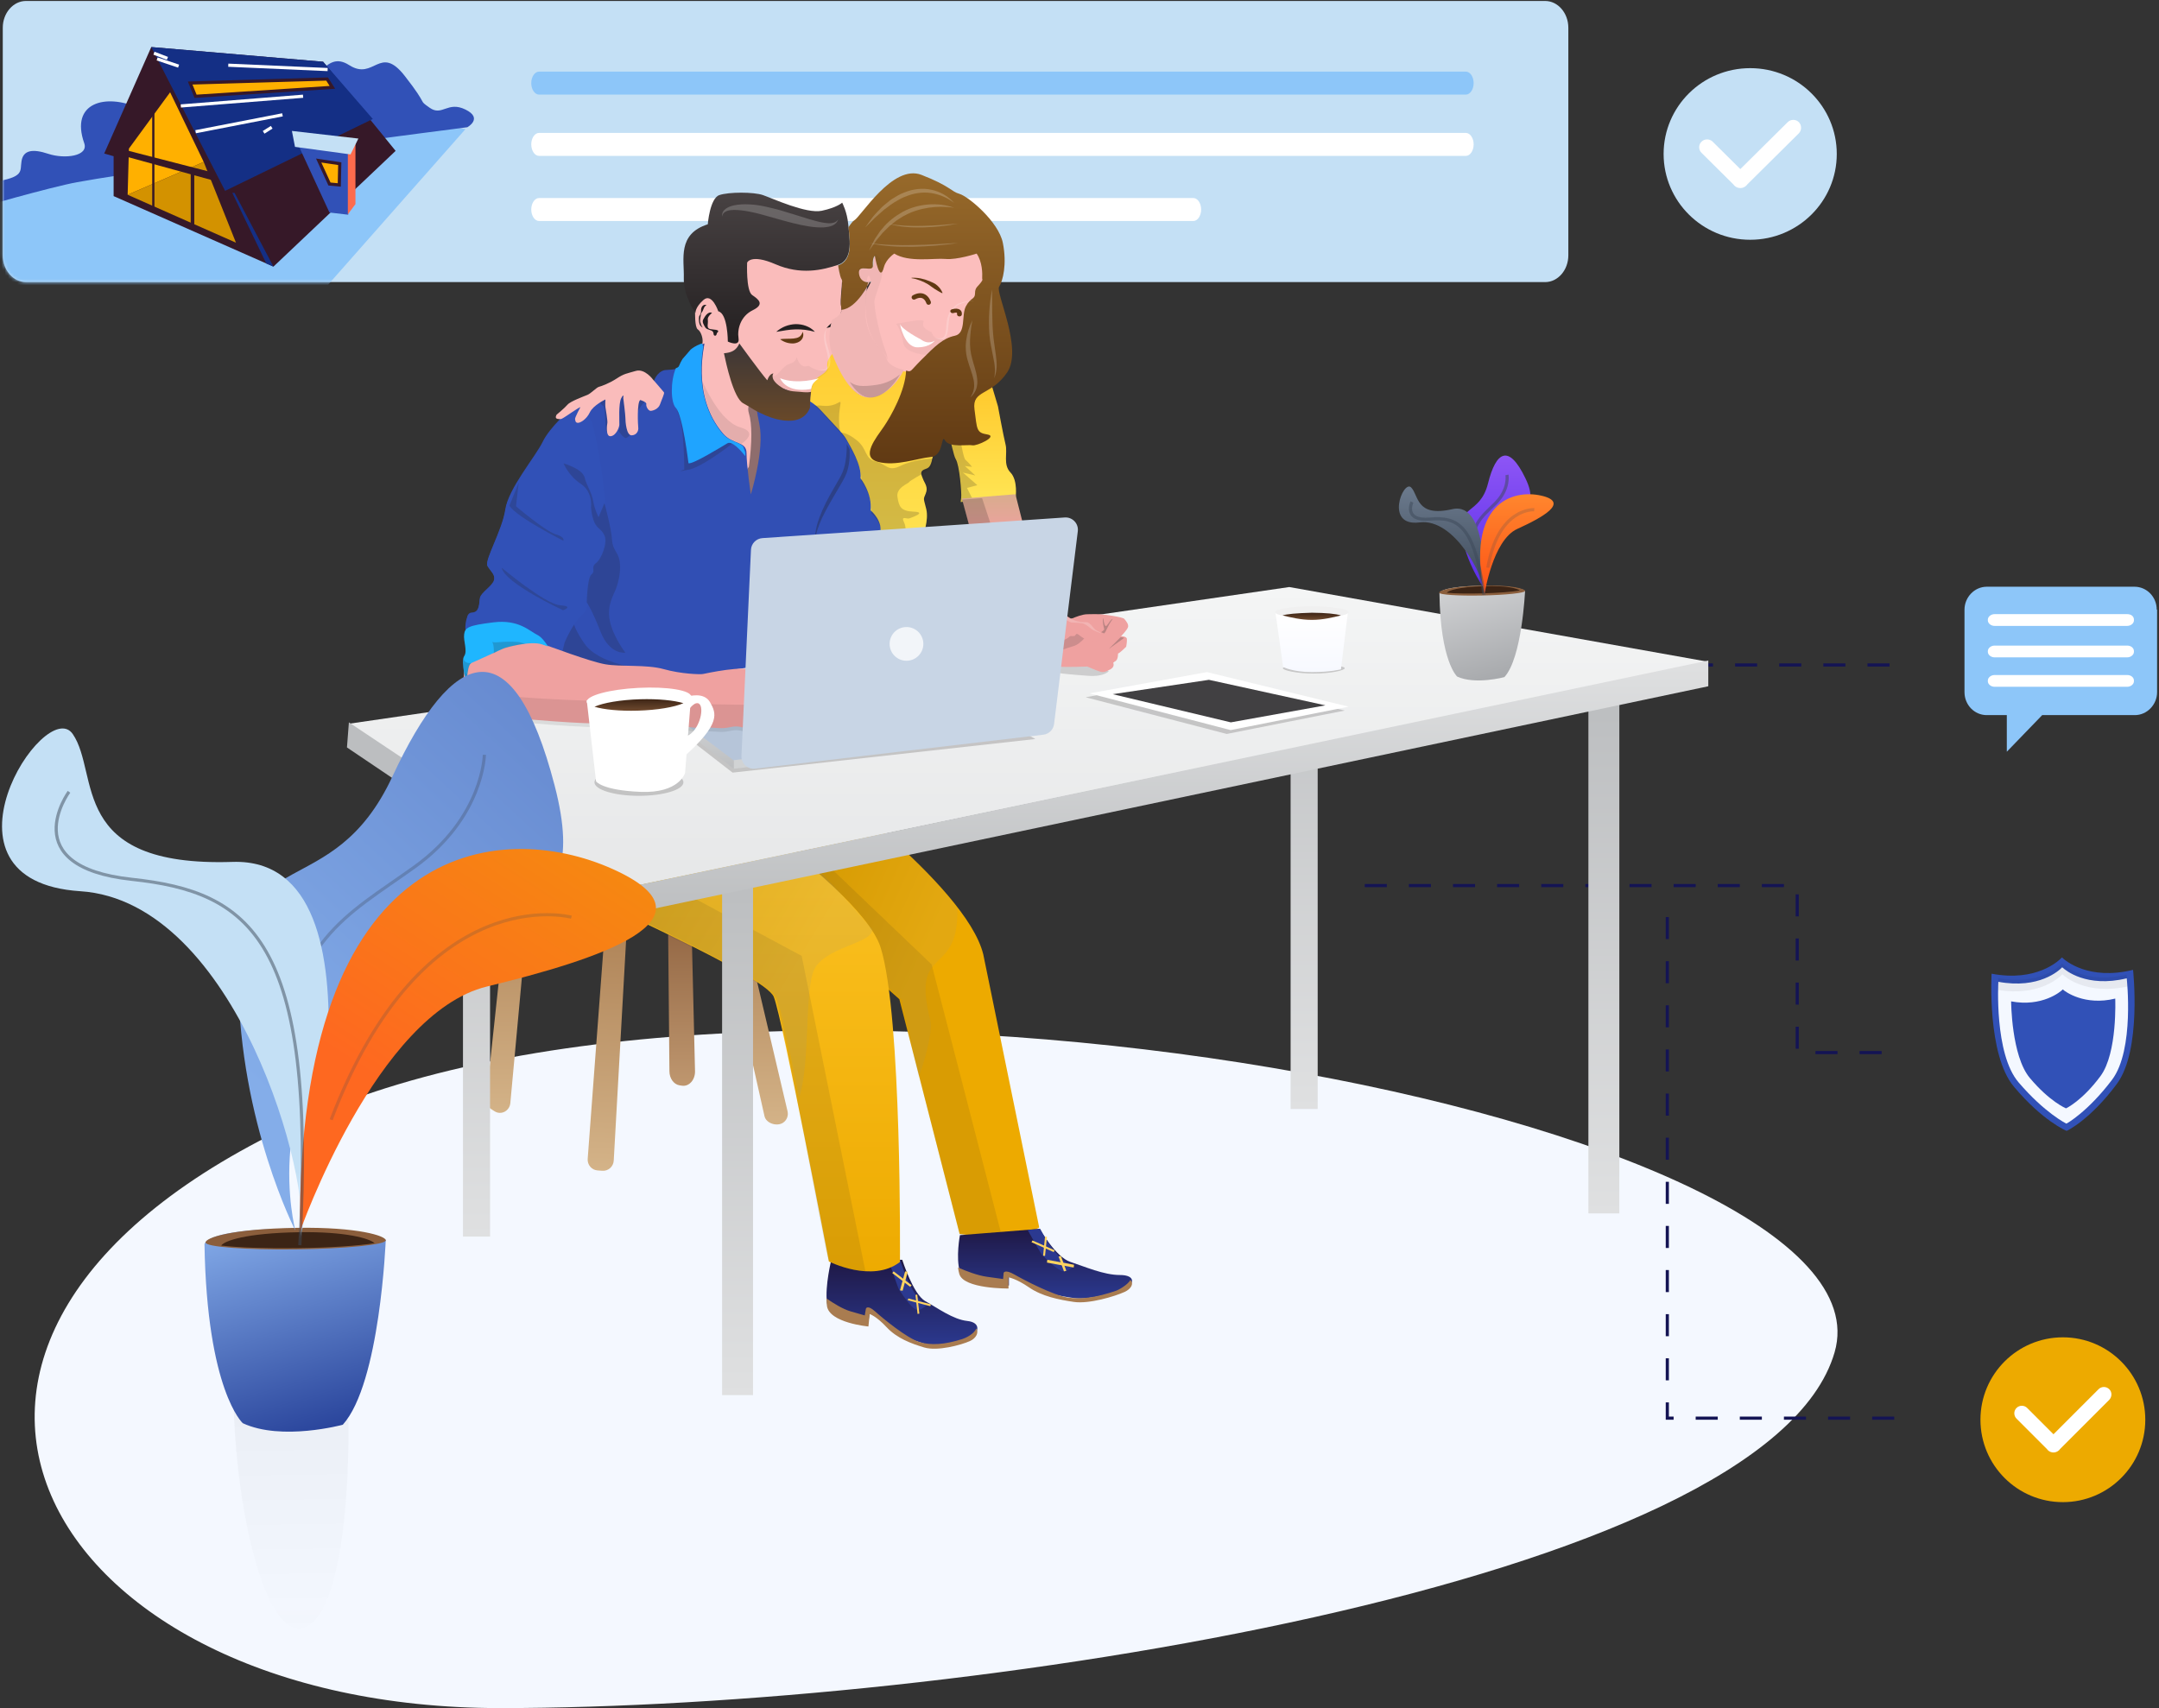 <?xml version="1.0" encoding="UTF-8"?>
<svg width="685px" height="542px" viewBox="0 0 685 542" version="1.1" xmlns="http://www.w3.org/2000/svg" xmlns:xlink="http://www.w3.org/1999/xlink">
    <rect x="0" y="0" width="685" height="542" fill="#333333" stroke="none"/>
    <!-- Generator: Sketch 52.2 (67145) - http://www.bohemiancoding.com/sketch -->
    <title>Group 12</title>
    <desc>Created with Sketch.</desc>
    <defs>
        <path d="M8.237,0.316 L490.239,0.316 C494.285,0.316 497.596,4.139 497.596,8.812 L497.596,81.026 C497.596,85.699 494.285,89.522 490.239,89.522 L8.237,89.522 C4.191,89.522 0.88,85.699 0.88,81.026 L0.88,8.812 C0.88,4.139 4.191,0.316 8.237,0.316 Z" id="path-1"></path>
        <linearGradient x1="50%" y1="100%" x2="50%" y2="3.061617e-15%" id="linearGradient-3">
            <stop stop-color="#BF976F" offset="0%"></stop>
            <stop stop-color="#8B5E3C" offset="100%"></stop>
        </linearGradient>
        <linearGradient x1="50%" y1="100%" x2="50%" y2="3.061617e-15%" id="linearGradient-4">
            <stop stop-color="#D4B388" offset="0%"></stop>
            <stop stop-color="#A97C50" offset="100%"></stop>
        </linearGradient>
        <linearGradient x1="50%" y1="100%" x2="50%" y2="3.061617e-15%" id="linearGradient-5">
            <stop stop-color="#FFE554" offset="0%"></stop>
            <stop stop-color="#FFC72A" offset="100%"></stop>
        </linearGradient>
        <linearGradient x1="50%" y1="0%" x2="50%" y2="100%" id="linearGradient-6">
            <stop stop-color="#1F1845" offset="0%"></stop>
            <stop stop-color="#2B3990" offset="100%"></stop>
        </linearGradient>
        <linearGradient x1="10.766%" y1="50%" x2="65.283%" y2="15.761%" id="linearGradient-7">
            <stop stop-color="#8895A6" offset="0%"></stop>
            <stop stop-color="#000000" offset="100%"></stop>
        </linearGradient>
        <linearGradient x1="50%" y1="100%" x2="50%" y2="3.061617e-15%" id="linearGradient-8">
            <stop stop-color="#DFE0E1" offset="0%"></stop>
            <stop stop-color="#BCBEC0" offset="100%"></stop>
        </linearGradient>
        <linearGradient x1="50%" y1="100%" x2="50%" y2="3.061617e-15%" id="linearGradient-9">
            <stop stop-color="#EDAA00" offset="0%"></stop>
            <stop stop-color="#FFC72A" offset="100%"></stop>
        </linearGradient>
        <linearGradient x1="50%" y1="0%" x2="50%" y2="100%" id="linearGradient-10">
            <stop stop-color="#F4F5F5" offset="0%"></stop>
            <stop stop-color="#E6E7E8" offset="100%"></stop>
        </linearGradient>
        <linearGradient x1="50%" y1="0%" x2="50%" y2="100%" id="linearGradient-11">
            <stop stop-color="#DFE0E1" offset="0%"></stop>
            <stop stop-color="#BCBEC0" offset="100%"></stop>
        </linearGradient>
        <linearGradient x1="50%" y1="0%" x2="50%" y2="100%" id="linearGradient-12">
            <stop stop-color="#FFFFFF" offset="0%"></stop>
            <stop stop-color="#F7F9FF" offset="100%"></stop>
        </linearGradient>
        <linearGradient x1="50%" y1="99.937%" x2="50%" y2="99.925%" id="linearGradient-13">
            <stop stop-color="#1974CE" offset="0%"></stop>
            <stop stop-color="#3151B7" offset="100%"></stop>
        </linearGradient>
        <linearGradient x1="50%" y1="0%" x2="50%" y2="100%" id="linearGradient-14">
            <stop stop-color="#484243" offset="0%"></stop>
            <stop stop-color="#231F20" offset="100%"></stop>
        </linearGradient>
        <linearGradient x1="50%" y1="0%" x2="50%" y2="100%" id="linearGradient-15">
            <stop stop-color="#3C3637" offset="0%"></stop>
            <stop stop-color="#6F4B27" offset="100%"></stop>
        </linearGradient>
        <linearGradient x1="50%" y1="0%" x2="50%" y2="100%" id="linearGradient-16">
            <stop stop-color="#996B2B" offset="0%"></stop>
            <stop stop-color="#603913" offset="100%"></stop>
        </linearGradient>
        <linearGradient x1="50%" y1="100%" x2="50%" y2="3.061617e-15%" id="linearGradient-17">
            <stop stop-color="#EFA1A0" offset="0%"></stop>
            <stop stop-color="#D8AC8D" offset="100%"></stop>
        </linearGradient>
        <linearGradient x1="50%" y1="100%" x2="50%" y2="3.061617e-15%" id="linearGradient-18">
            <stop stop-color="#6F4A2F" offset="0%"></stop>
            <stop stop-color="#3C2415" offset="100%"></stop>
        </linearGradient>
        <linearGradient x1="50%" y1="100%" x2="50%" y2="3.061617e-15%" id="linearGradient-19">
            <stop stop-color="#484243" stop-opacity="0.1" offset="0%"></stop>
            <stop stop-color="#231F20" stop-opacity="0.8" offset="100%"></stop>
        </linearGradient>
        <linearGradient x1="50%" y1="0.261%" x2="50%" y2="100%" id="linearGradient-20">
            <stop stop-color="#86AEEB" offset="0%"></stop>
            <stop stop-color="#2A459C" offset="100%"></stop>
        </linearGradient>
        <linearGradient x1="66.117%" y1="84.669%" x2="35.45%" y2="0%" id="linearGradient-21">
            <stop stop-color="#84ADE9" offset="0%"></stop>
            <stop stop-color="#6487CE" offset="100%"></stop>
        </linearGradient>
        <linearGradient x1="50%" y1="86.534%" x2="50%" y2="100%" id="linearGradient-22">
            <stop stop-color="#C4E0F5" offset="0%"></stop>
            <stop stop-color="#E1EEFB" offset="100%"></stop>
        </linearGradient>
        <linearGradient x1="50%" y1="71.722%" x2="21.355%" y2="0%" id="linearGradient-23">
            <stop stop-color="#FE6820" offset="0%"></stop>
            <stop stop-color="#F58B0F" offset="100%"></stop>
        </linearGradient>
        <linearGradient x1="50%" y1="0%" x2="50%" y2="100%" id="linearGradient-24">
            <stop stop-color="#D3D4D6" offset="0%"></stop>
            <stop stop-color="#A7A9AC" offset="100%"></stop>
        </linearGradient>
        <linearGradient x1="50%" y1="0%" x2="50%" y2="100%" id="linearGradient-25">
            <stop stop-color="#9259F6" offset="0%"></stop>
            <stop stop-color="#592DEA" offset="100%"></stop>
        </linearGradient>
        <linearGradient x1="50%" y1="0%" x2="50%" y2="100%" id="linearGradient-26">
            <stop stop-color="#6F7E91" offset="0%"></stop>
            <stop stop-color="#3C4858" offset="100%"></stop>
        </linearGradient>
        <linearGradient x1="50%" y1="0%" x2="50%" y2="100%" id="linearGradient-27">
            <stop stop-color="#FF892F" offset="0%"></stop>
            <stop stop-color="#FD5115" offset="100%"></stop>
        </linearGradient>
    </defs>
    <g id="Page-1" stroke="none" stroke-width="1" fill="none" fill-rule="evenodd">
        <g id="home1" transform="translate(-229, -1000)">
            <g id="Group-12" transform="translate(159, 999)">
                <g id="Group-2">
                    <path d="M165.843,356.399 C15.291,425.25 83.171,543 228.619,543 C374.067,543 630.711,503.777 652.081,430.088 C673.451,356.399 316.394,287.548 165.843,356.399 Z" id="Sh" fill="#F4F8FF"></path>
                    <g id="Group-16" transform="translate(70, 0)">
                        <g id="Group-5">
                            <g id="Group-3" transform="translate(0, 0.991)">
                                <mask id="mask-2" fill="white">
                                    <use xlink:href="#path-1"></use>
                                </mask>
                                <use id="Mask" fill="#C4E0F5" fill-rule="nonzero" xlink:href="#path-1"></use>
                                <g mask="url(#mask-2)" id="Group">
                                    <g transform="translate(-12, 14.055)">
                                        <g>
                                            <polygon id="Shape" fill="#8DC6F9" fill-rule="nonzero" points="6.897 47.16 0.676 78.655 104.036 89.968 159.696 26.901 111.402 20.697"></polygon>
                                            <path d="M160.274,26.328 C160.274,26.328 66.226,38.389 36.436,43.771 C28.19,45.266 4.056,52.218 4.056,52.218 C4.056,52.218 -0.494,45.465 9.737,43.771 C19.969,42.076 18.26,40.382 18.838,37.018 C19.416,33.629 22.257,33.081 27.36,34.775 C32.464,36.47 40.182,35.548 38.723,31.387 C34.173,18.429 45.536,15.614 55.768,20.124 C66,24.634 67.684,21.818 69.394,21.818 C71.103,21.818 78.846,13.421 85.207,16.212 C91.542,19.002 95.589,13.122 104.363,13.521 C113.137,13.919 114.846,1.535 122.791,6.618 C130.735,11.702 132.444,-0.134 140.388,10.007 C148.332,20.149 144.36,17.333 148.332,20.149 C152.304,22.964 154.014,17.906 159.696,20.722 C165.377,23.513 160.274,26.328 160.274,26.328 Z" id="Shape" fill="#3151B7" fill-rule="nonzero"></path>
                                            <polygon id="Shape" fill="#361828" fill-rule="nonzero" points="59.992 0.887 45.059 34.676 48.05 35.523 48.05 48.181 98.757 70.557 137.522 33.829 114.52 5.547"></polygon>
                                            <polygon id="Shape" fill="#142F85" fill-rule="nonzero" points="59.992 0.887 83.422 46.512 130.282 23.712 114.52 5.547"></polygon>
                                            <polygon id="Shape" fill="#FFB000" fill-rule="nonzero" points="72.335 12.3 74.045 16.511 117.461 13.67 115.777 11.029"></polygon>
                                            <polygon id="Shape" fill="#FFB000" fill-rule="nonzero" points="52.902 33.106 65.975 15.24 76.634 37.342 52.5 47.758"></polygon>
                                            <polygon id="Shape" fill="#D39200" fill-rule="nonzero" points="86.866 62.957 52.5 47.758 76.634 37.342"></polygon>
                                            <polygon id="Shape" fill="#361828" fill-rule="nonzero" points="51.218 33.405 78.469 40.432 79.751 43.248 48.503 34.676"></polygon>
                                            <polygon id="Rectangle-path" fill="#361828" fill-rule="nonzero" points="60.293 20.298 60.997 20.298 60.997 52.816 60.293 52.816"></polygon>
                                            <rect id="Rectangle-path" fill="#361828" fill-rule="nonzero" x="72.511" y="40.731" width="1.131" height="17.741"></rect>
                                            <polygon id="Rectangle-path" fill="#142F85" fill-rule="nonzero" transform="translate(84.031, 13.954) rotate(-30.001) translate(-84.031, -13.954) " points="84.021 11.419 84.021 11.419 84.04 16.489 84.04 16.489"></polygon>
                                            <polygon id="Rectangle-path" fill="#142F85" fill-rule="nonzero" transform="translate(105.474, 13.156) rotate(-30.001) translate(-105.474, -13.156) " points="105.464 10.621 105.464 10.621 105.484 15.691 105.484 15.691"></polygon>
                                            <polygon id="Rectangle-path" fill="#142F85" fill-rule="nonzero" transform="translate(98.385, 13.136) rotate(-30.001) translate(-98.385, -13.136) " points="98.372 9.802 98.372 9.802 98.398 16.47 98.398 16.47"></polygon>
                                            <polygon id="Rectangle-path" fill="#142F85" fill-rule="nonzero" transform="translate(91.697, 13.108) rotate(-30.001) translate(-91.697, -13.108) " points="91.687 10.573 91.687 10.573 91.707 15.642 91.707 15.642"></polygon>
                                            <polygon id="Shape" fill="#3151B7" fill-rule="nonzero" points="122.489 54.087 122.489 32.408 106.45 31.561 116.531 53.389"></polygon>
                                            <polygon id="Shape" fill="#FD6B4D" fill-rule="nonzero" points="124.777 30.589 124.777 50.723 122.363 53.962 122.363 33.405"></polygon>
                                            <polygon id="Shape" fill="#C4E0F5" fill-rule="nonzero" points="104.615 27.499 105.595 32.558 123.218 34.95 125.707 29.916"></polygon>
                                            <polygon id="Rectangle-path" fill="#142F85" fill-rule="nonzero" transform="translate(111.705, 12.591) rotate(-30.001) translate(-111.705, -12.591) " points="111.696 10.056 111.696 10.056 111.715 15.126 111.715 15.126"></polygon>
                                            <polygon id="Shape" stroke="#361828" points="72.335 12.3 74.045 16.511 117.461 13.67 115.777 11.029"></polygon>
                                            <path d="M74.07,27.749 L101.623,22.391" id="Shape" stroke="#FFFFFF"></path>
                                            <path d="M61.852,4.65 L68.665,6.939" id="Shape" stroke="#FFFFFF"></path>
                                            <path d="M84.427,6.643 L115.953,8.025" id="Shape" stroke="#FFFFFF"></path>
                                            <path d="M69.369,19.576 L108.159,16.486" id="Shape" stroke="#FFFFFF"></path>
                                            <path d="M95.64,27.944 L98.204,26.328" id="Shape" stroke="#FFFFFF"></path>
                                            <path d="M60.846,2.831 L65.12,4.479" id="Shape" stroke="#FFFFFF"></path>
                                            <polygon id="Shape" fill="#FFB000" fill-rule="nonzero" points="113.112 36.893 116.531 44.344 119.648 44.643 119.799 37.89"></polygon>
                                            <polygon id="Shape" stroke="#361828" points="113.112 36.893 116.531 44.344 119.648 44.643 119.799 37.89"></polygon>
                                            <polygon id="Shape" fill="#142F85" fill-rule="nonzero" points="85.709 47.16 96.494 69.561 98.757 70.557 86.413 47.16"></polygon>
                                        </g>
                                    </g>
                                </g>
                            </g>
                            <path d="M465.071,31.019 L171.036,31.019 C169.671,31.019 168.555,29.378 168.555,27.372 C168.555,25.367 169.671,23.726 171.036,23.726 L465.071,23.726 C466.435,23.726 467.552,25.367 467.552,27.372 C467.552,29.378 466.435,31.019 465.071,31.019 Z" id="Shape" fill="#8DC6F9" fill-rule="nonzero"></path>
                            <path d="M465.071,50.466 L171.036,50.466 C169.671,50.466 168.555,48.826 168.555,46.82 C168.555,44.814 169.671,43.174 171.036,43.174 L465.071,43.174 C466.435,43.174 467.552,44.814 467.552,46.82 C467.552,48.826 466.435,50.466 465.071,50.466 Z" id="Shape" fill="#FFFFFF" fill-rule="nonzero"></path>
                            <path d="M378.609,71.13 L171.036,71.13 C169.671,71.13 168.555,69.489 168.555,67.483 C168.555,65.478 169.671,63.837 171.036,63.837 L378.609,63.837 C379.974,63.837 381.09,65.478 381.09,67.483 C381.09,69.489 379.974,71.13 378.609,71.13 Z" id="Shape" fill="#FFFFFF" fill-rule="nonzero"></path>
                            <g id="Group" transform="translate(527.58, 22.384)" fill-rule="nonzero">
                                <ellipse id="Oval" fill="#C4E0F5" cx="27.715" cy="27.47" rx="27.469" ry="27.227"></ellipse>
                                <path d="M43.166,17.381 C42.185,16.409 40.591,16.409 39.61,17.381 L24.588,32.271 L15.819,23.58 C14.838,22.608 13.244,22.608 12.263,23.58 C11.282,24.553 11.282,26.133 12.263,27.105 L22.441,37.194 C22.503,37.315 22.625,37.437 22.748,37.559 C23.239,38.045 23.913,38.288 24.588,38.288 C25.262,38.288 25.875,38.045 26.427,37.559 C26.55,37.437 26.672,37.315 26.734,37.194 L43.166,20.906 C44.086,19.934 44.086,18.354 43.166,17.381 Z" id="Shape" fill="#FFFFFF"></path>
                            </g>
                        </g>
                    </g>
                    <g id="Untitled-2" transform="translate(192, 49)">
                        <g id="Group" transform="translate(506, 376)" fill-rule="nonzero">
                            <circle id="Oval" fill="#EDAA00" cx="26.5" cy="26.5" r="26.15"></circle>
                            <path d="M41.209,16.811 C40.275,15.877 38.758,15.877 37.824,16.811 L23.523,31.111 L15.176,22.764 C14.242,21.83 12.725,21.83 11.791,22.764 C10.857,23.698 10.857,25.216 11.791,26.15 L21.48,35.839 C21.539,35.956 21.655,36.073 21.772,36.189 C22.239,36.656 22.881,36.89 23.523,36.89 C24.165,36.89 24.749,36.656 25.274,36.189 C25.391,36.073 25.508,35.956 25.566,35.839 L41.209,20.196 C42.143,19.204 42.143,17.686 41.209,16.811 Z" id="Shape" fill="#FFFFFF"></path>
                        </g>
                        <g id="Group" transform="translate(501, 138)" fill-rule="nonzero">
                            <path d="M61.28,7.471 C61.28,3.385 58.098,0.175 54.22,0.175 L7.349,0.175 C3.472,0.175 0.289,3.502 0.289,7.471 L0.289,33.621 C0.289,37.707 3.472,40.917 7.349,40.917 L13.714,40.917 L13.714,52.533 L24.94,40.917 L54.336,40.917 C58.213,40.917 61.396,37.59 61.396,33.621 L61.396,7.471 L61.28,7.471 Z" id="Shape_12_" fill="#8DC6F9"></path>
                            <path d="M51.906,8.872 L9.837,8.872 C8.68,8.872 7.696,9.689 7.696,10.623 L7.696,10.857 C7.696,11.791 8.68,12.608 9.837,12.608 L51.906,12.608 C53.063,12.608 54.047,11.791 54.047,10.857 L54.047,10.623 C54.047,9.573 53.179,8.872 51.906,8.872 Z" id="Shape_11_" fill="#FFFFFF"></path>
                            <path d="M51.906,18.854 L9.837,18.854 C8.68,18.854 7.696,19.671 7.696,20.605 L7.696,20.838 C7.696,21.772 8.68,22.589 9.837,22.589 L51.906,22.589 C53.063,22.589 54.047,21.772 54.047,20.838 L54.047,20.605 C54.047,19.671 53.179,18.854 51.906,18.854 Z" id="Shape_10_" fill="#FFFFFF"></path>
                            <path d="M51.906,28.193 L9.837,28.193 C8.68,28.193 7.696,29.01 7.696,29.944 L7.696,30.177 C7.696,31.111 8.68,31.928 9.837,31.928 L51.906,31.928 C53.063,31.928 54.047,31.111 54.047,30.177 L54.047,29.944 C54.047,29.01 53.179,28.193 51.906,28.193 Z" id="Shape_9_" fill="#FFFFFF"></path>
                        </g>
                        <path d="M232.5,163 L478,163" id="Shape" stroke="#141454" stroke-dasharray="7"></path>
                        <path d="M311,233 L448.217,233 L448.217,286 L478,286" id="Shape" stroke="#141454" stroke-dasharray="7"></path>
                        <path d="M407,243 L407,402 L482,402" id="Shape" stroke="#141454" stroke-dasharray="7"></path>
                        <path d="M0,0 L12,24 L0,0 Z" id="Shape" fill="#FD6B4D" fill-rule="nonzero"></path>
                    </g>
                    <g id="Art_3" transform="translate(306, 300) scale(-1, 1) translate(-306, -300) translate(0, 56)">
                        <g id="Art">
                            <path d="M326.363,289.396 L325.606,289.507 C323.372,289.838 321.42,287.651 321.486,284.892 L322.712,233.806 C322.772,231.313 324.468,229.352 326.501,229.426 C328.507,229.499 330.097,231.528 330.073,233.99 L329.606,284.963 C329.584,287.231 328.198,289.126 326.363,289.396 Z" id="Fill-1" fill="url(#linearGradient-3)"></path>
                            <path d="M293.581,301.274 C292.38,300.498 291.797,299.037 292.127,297.633 L308.705,227.12 C309.132,225.299 310.939,224.175 312.738,224.609 L312.777,224.619 C314.575,225.053 315.686,226.88 315.257,228.701 L299.437,299.203 C298.902,301.472 295.522,302.527 293.581,301.274" id="Fill-3" fill="url(#linearGradient-4)"></path>
                            <path d="M242.954,71.453 C242.954,71.453 239.99,88.786 238.774,90.68 C237.558,92.574 236.863,101.522 237.037,102.903 L237.21,104.283 C237.21,104.283 220.565,102.727 219.766,102.903 C219.766,102.903 218.966,97.454 221.399,94.929 C223.832,92.402 222.268,88.786 222.963,86.031 C223.658,83.276 225.369,73.936 225.369,73.936 L228.024,65.024 L242.954,71.453 Z" id="Fill-5" fill="url(#linearGradient-5)"></path>
                            <path d="M242.954,71.52 L239.451,69.931 C238.646,76.064 236.726,89.945 235.702,90.88 C234.385,92.083 233.599,93.142 233.599,93.142 L235.866,92.869 L232.578,95.863 L236.508,94.948 L231.91,98.957 L235.208,99.813 L233.163,103.866 C235.644,104.101 237.512,104.283 237.512,104.283 L237.348,102.906 C237.183,101.527 237.842,92.599 238.994,90.708 C240.146,88.818 242.954,71.52 242.954,71.52" id="Fill-7" fill="#231F20" opacity="0.2"></path>
                            <path d="M286.384,41.713 C286.384,41.713 279.209,52.233 277.33,57.17 C275.451,62.108 272.034,71.132 266.226,70.962 C260.417,70.791 255.292,62.46 254.779,58.879 C254.267,55.298 244.017,60.235 244.017,60.235 C244.017,60.235 241.625,71.132 244.017,79.986 C246.409,88.839 245.725,92.981 248.117,93.72 C250.509,94.458 249.654,95.65 249.142,97.012 C248.629,98.374 247.434,99.558 248.288,101.605 C249.142,103.652 248.971,102.971 248.117,106.547 C247.263,110.122 249.142,114.889 249.142,114.889 L251.363,123.913 L311.668,118.465 L311.497,85.597 L286.384,41.713 Z" id="Fill-9" fill="url(#linearGradient-5)"></path>
                            <path d="M325.165,61.594 L317.547,95.007 L305.765,97.393 L304.441,101.83 C304.441,101.83 299.387,85.465 301.745,79.502 C301.745,79.502 300.734,75.861 299.724,76.489 C298.713,77.116 287.929,82.153 285.065,74.437 C285.065,74.437 285.065,67.554 283.717,65.859 C282.369,64.166 279.336,63.283 279.505,61.594 C279.673,59.906 279.336,58.884 277.82,57.18 C276.303,55.476 276.303,46.616 276.303,46.616 C276.303,46.616 274.619,44.23 275.124,42.186 C275.629,40.141 274.428,34.007 275.03,33.155 C275.629,32.303 276.135,28.725 276.135,28.725 C276.135,28.725 277.146,21.057 289.277,19.183 C301.408,17.308 305.92,15.093 309.814,16.286 C313.708,17.479 317.558,19.012 318.919,23.272 C320.279,27.532 321.964,38.778 321.964,38.778 L321.459,43.89 C321.459,43.89 321.627,48.831 320.616,49.513 C319.605,50.194 318.919,52.239 319.1,53.772 C319.28,55.306 325.165,61.594 325.165,61.594" id="Fill-11" fill="#FABCBB"></path>
                            <path d="M313.835,54.888 C311.129,53.654 312.782,55.075 312.03,58.841 C311.278,62.606 304.809,73.186 301.464,75.127 C298.12,77.069 299.811,78.167 296.944,79.431 C298.065,78.724 299.186,82.823 299.186,82.823 C296.57,89.538 302.177,107.964 302.177,107.964 L303.645,102.968 L316.713,100.282 L325.165,62.66 C325.165,62.66 318.926,55.888 318.473,53.982 C317.168,54.802 315.351,55.58 313.835,54.888 Z" id="Fill-13" fill="#FABCBB"></path>
                            <path d="M286.687,188.937 C286.687,188.937 235.488,225.502 230.027,247.848 L212.278,334.52 C212.278,334.52 219.787,339.26 237.536,336.552 L256.65,262.067 L309.214,215.345 L286.687,188.937 Z" id="Fill-15" fill="#EDAA00"></path>
                            <path d="M212.147,334.934 C212.147,334.934 207.021,343.92 202.407,345.418 C197.793,346.916 191.812,349.578 186.686,349.578 C181.559,349.578 182.072,352.574 185.148,353.905 C188.224,355.236 196.426,357.566 201.211,356.9 C205.996,356.235 211.293,355.236 215.394,352.574 C219.495,349.911 221.888,349.578 221.888,349.578 L221.888,352.906 C221.888,352.906 236.071,353.073 237.438,348.58 C238.805,344.087 237.438,336.931 237.438,336.931 L212.147,334.934 Z" id="Fill-17" fill="url(#linearGradient-6)"></path>
                            <path d="M228.888,350.137 L223.742,350.847 L223.57,348.896 C223.57,348.896 223.227,347.654 220.14,349.428 C217.052,351.202 207.907,355.944 203.33,356.7 C199.042,357.41 194.068,356.7 187.893,354.572 C186.919,354.236 184.233,352.68 183.358,351.172 C182.171,352.22 183.073,353.973 185.149,354.927 C188.236,356.346 196.469,358.829 201.272,358.12 C206.075,357.41 211.392,356.346 215.509,353.508 C219.625,350.669 222.027,350.315 222.027,350.315 L222.027,353.862 C222.027,353.862 236.263,354.04 237.635,349.25 C237.818,348.61 237.95,347.919 238.046,347.203 C235.487,348.324 231.849,349.729 228.888,350.137" id="Fill-19" fill="#A97C50"></path>
                            <path d="M211.97,334.934 C211.97,334.934 207.073,344.519 202.666,346.117 C202.205,346.284 201.722,346.47 201.234,346.661 C202.325,347.719 203.565,348.5 204.461,348.424 C206.583,348.247 210.501,343.987 211.154,343.454 C211.618,343.075 214.395,338.116 215.959,335.286 L211.97,334.934 Z" id="Fill-21" fill="#2B3990"></path>
                            <polygon id="Fill-23" fill="#FFD460" points="201.342 347.203 201.234 346.322 209.715 344.749 209.824 345.629"></polygon>
                            <polygon id="Fill-25" fill="#FFD460" points="204.418 348.429 203.689 348.224 205.413 343.522 206.143 343.729"></polygon>
                            <polygon id="Fill-27" fill="#FFD460" points="210.437 343.522 209.824 337.472 210.432 337.388 211.046 343.438"></polygon>
                            <polygon id="Fill-29" fill="#FFD460" points="207.7 342.295 207.37 341.739 214.402 338.615 214.732 339.171"></polygon>
                            <path d="M307.987,215.4 L285.631,188.937 C285.631,188.937 254.48,211.896 238.231,233.273 C237.826,255.82 253.115,244.105 246.832,268.808 C245.88,272.553 249.483,284.648 250.563,286.606 L255.822,262.218 L307.987,215.4 Z" id="Fill-31" fill="url(#linearGradient-7)" opacity="0.1"></path>
                            <path d="M307.987,215.06 L297.277,202.433 L246.414,251.035 C246.414,251.035 229.112,317.815 224.453,336.05 C227.77,336.154 232.762,337.59 237.477,336.866 L256.591,262.299 L307.987,215.06 Z" id="Fill-33" fill="#231F20" opacity="0.1"></path>
                            <polygon id="Fill-35" fill="url(#linearGradient-8)" points="28.222 330.027 38.038 330.027 38.038 166.854 28.222 166.854"></polygon>
                            <polygon id="Fill-37" fill="url(#linearGradient-8)" points="123.931 296.901 132.52 296.901 132.52 133.728 123.931 133.728"></polygon>
                            <path d="M345.104,313.121 L344.798,230.407 C344.79,228.542 346.254,227.014 348.09,226.971 C349.952,226.929 351.493,228.427 351.536,230.317 L353.387,313.002 C353.43,314.898 351.946,316.468 350.08,316.502 L348.536,316.53 C346.656,316.566 345.112,315.031 345.104,313.121" id="Fill-38" fill="url(#linearGradient-4)" transform="translate(349.093, 271.75) rotate(-3) translate(-349.093, -271.75) "></path>
                            <path d="M380.082,295.008 L373.036,218.476 C372.86,216.582 374.193,214.899 376.01,214.717 C377.806,214.537 379.408,215.895 379.61,217.765 L387.724,293.604 C387.866,294.924 387.266,296.212 386.184,296.913 L385.116,297.605 C383.032,298.954 380.317,297.552 380.082,295.008" id="Fill-39" fill="url(#linearGradient-4)"></path>
                            <path d="M255.734,344.752 C255.734,344.752 252.306,355.695 248.427,357.867 C244.547,360.036 239.605,363.69 235.094,364.163 C230.583,364.635 231.394,368.078 234.261,369.347 C237.128,370.615 244.627,372.574 248.757,371.356 C252.888,370.14 257.429,368.488 260.717,365.009 C264.004,361.528 266.071,360.919 266.071,360.919 L266.47,364.798 C266.47,364.798 278.972,363.685 279.634,358.322 C280.296,352.96 278.231,344.749 278.231,344.749 L255.734,344.752 Z" id="Fill-40" fill="url(#linearGradient-6)"></path>
                            <path d="M272.066,361.132 L267.634,362.401 L267.264,360.247 C267.264,360.247 266.822,358.901 264.315,361.161 C261.808,363.419 254.325,369.54 250.397,370.808 C246.718,371.997 242.276,371.672 236.621,369.884 C235.727,369.601 232.942,368.338 232.26,366.53 C231.336,367.806 232.327,369.667 234.254,370.534 C237.123,371.824 244.622,373.815 248.754,372.576 C252.885,371.341 257.427,369.662 260.715,366.126 C264.004,362.588 266.07,361.969 266.07,361.969 L266.471,365.911 C266.471,365.911 278.975,364.78 279.636,359.329 C279.725,358.603 279.762,357.821 279.765,357.018 C277.646,358.501 274.618,360.403 272.066,361.132" id="Fill-41" fill="#A97C50"></path>
                            <path d="M256.42,344.749 C256.42,344.749 252.994,356.019 249.119,358.256 C248.713,358.489 248.289,358.747 247.862,359.009 C248.984,360.091 250.216,360.846 251.032,360.673 C252.965,360.262 256.09,355.079 256.631,354.417 C257.015,353.943 259.013,348.088 260.132,344.749 L256.42,344.749 Z" id="Fill-42" fill="#2B3990"></path>
                            <polygon id="Fill-43" fill="#FFD460" points="246.839 359.471 246.635 358.893 253.796 357.018 253.997 357.594"></polygon>
                            <polygon id="Fill-44" fill="#FFD460" points="255.618 354.564 253.997 348.55 254.83 348.429 256.451 354.442"></polygon>
                            <polygon id="Fill-45" fill="#FFD460" points="253.213 353.337 252.77 352.824 258.461 348.429 258.905 348.942"></polygon>
                            <path d="M366.993,189.316 C366.993,189.316 380.554,217.179 366.993,223.975 C353.432,230.771 299.187,254.557 296.475,261.353 C293.763,268.149 279.015,345.283 279.015,345.283 C279.015,345.283 265.285,352.248 256.47,345.452 C256.47,345.452 255.792,267.469 262.573,245.722 C269.353,223.975 341.905,179.122 341.905,179.122 C341.905,179.122 361.568,181.161 366.993,189.316" id="Fill-46" fill="url(#linearGradient-9)"></path>
                            <path d="M267.418,348.423 C273.144,347.836 278.262,346.239 279.001,345.167 C279.897,344.514 293.272,268.67 295.978,261.895 C298.684,255.12 352.849,231.44 366.38,224.665 C373.081,221.31 372.544,211.394 370.899,203.659 L287.644,248.326 L267.418,348.423 Z" id="Fill-47" fill="#231F20" opacity="0.1"></path>
                            <path d="M340.781,179.122 C321.84,183.118 296.687,203.352 265.322,239.822 C264.676,244.538 281.457,245.36 284.079,253.678 C286.701,261.997 284.992,282.515 288.418,293.221 C291.55,277.8 294.445,264.323 295.502,261.653 C298.205,254.832 352.27,230.96 365.786,224.139 C379.302,217.318 365.786,189.353 365.786,189.353 C360.379,181.168 369.193,173.128 340.781,179.122 Z" id="Fill-48" fill="url(#linearGradient-7)" opacity="0.12"></path>
                            <polygon id="Fill-49" fill="url(#linearGradient-8)" points="303.079 387.689 312.895 387.689 312.895 224.516 303.079 224.516"></polygon>
                            <path d="M296.178,69.882 C302.689,70.644 305.426,72.729 304.39,76.138 C303.353,79.547 303.353,85.196 304.39,93.085 L309.348,100.884 C300.349,106.849 295.752,109.653 295.56,109.297 C295.27,108.763 287.039,91.29 287.578,89.604 C287.938,88.481 290.805,81.907 296.178,69.882 Z" id="Path-2" fill="#231F20" opacity="0.5"></path>
                            <polygon id="Fill-50" fill="url(#linearGradient-8)" points="386.517 337.388 395.107 337.388 395.107 174.215 386.517 174.215"></polygon>
                            <polygon id="Fill-51" fill="url(#linearGradient-10)" points="431.304 174.652 350.456 228.168 0 154.997 132.938 131.274"></polygon>
                            <polygon id="Fill-52" fill="#BCBEC0" points="431.918 182.178 431.304 174.215 350.456 228.168 350.933 236.785"></polygon>
                            <polygon id="Fill-53" fill="url(#linearGradient-11)" points="350.933 236.785 350.456 228.168 0 154.585 0 162.76"></polygon>
                            <polygon id="Fill-55" fill="#231F20" opacity="0.2" points="115.342 170.467 152.788 177.895 197.553 166.246 160.277 159.492"></polygon>
                            <polygon id="Fill-55" fill="#FFFFFF" points="114.115 169.24 151.561 176.668 196.326 165.019 159.05 158.265"></polygon>
                            <path d="M393.641,143.656 C393.641,143.656 394.739,139.483 392.227,139.351 C389.715,139.218 390.054,136.332 389.715,134.634 C389.375,132.936 385.742,130.899 385.266,129.032 C384.79,127.164 386.318,126.146 387.337,124.448 C388.356,122.75 382.64,113.243 381.677,106.622 C380.714,100.001 372.053,89.815 369.845,85.231 C367.637,80.647 361.184,74.705 358.636,73.008 C356.089,71.31 340.125,66.387 334.521,65.877 C334.521,65.877 333.672,63.161 331.294,62.482 C330.547,62.269 327.049,62.51 326.564,61.357 C323.822,54.842 318.907,54.342 318.557,53.993 C318.048,53.484 323.143,70.122 312.614,82.515 C309.47,86.217 305.141,84.892 305.141,88.796 C305.141,92.701 303.783,101.877 303.783,101.877 C303.783,101.877 299.367,87.778 301.065,79.629 C302.764,71.48 302.764,65.708 302.764,65.708 C302.764,65.708 287.479,68.763 281.705,75.045 C275.931,81.326 274.403,82.685 273.384,84.552 C272.365,86.419 268.459,92.701 268.968,96.775 C268.968,96.775 265.232,101.529 265.742,106.962 C265.742,106.962 261.496,110.527 262.855,114.771 C264.213,119.015 266.421,139.351 266.421,139.351 L266.93,150.886 C266.93,150.886 303.833,156.772 308.402,157.367 C312.97,157.962 321.954,163.173 321.954,163.173 L354.9,159.76 L367.467,152.799 L375.789,150.886 L375.959,146.688 L393.641,143.656 Z" id="Fill-54" fill="#314FB4"></path>
                            <polygon id="Fill-56" fill="#414042" points="158.442 160.719 121.477 168.817 151.49 174.215 188.964 165.274"></polygon>
                            <path d="M125.158,158.731 C130.579,158.731 134.974,157.716 134.974,157.039 C134.974,156.361 130.579,155.812 125.158,155.812 C119.737,155.812 115.342,156.361 115.342,157.039 C115.342,157.716 119.737,158.731 125.158,158.731 Z" id="Oval-2" fill="#231F20" opacity="0.2"></path>
                            <path d="M114.365,139.467 L116.549,157.378 C116.549,157.378 119.766,158.265 125.771,158.265 C131.775,158.265 134.89,156.658 134.89,156.658 L137.315,139.467 L114.365,139.467 Z" id="Fill-61" fill="url(#linearGradient-12)"></path>
                            <polygon id="Fill-62" fill="#231F20" opacity="0.2" points="213.505 179.503 309.568 190.164 339.89 166.646 255.183 155.812"></polygon>
                            <polygon id="Fill-63" fill="#B6C5D9" points="213.505 175.822 309.568 186.483 339.89 162.965 255.183 152.131"></polygon>
                            <polygon id="Fill-64" fill="#D1D3D4" points="309.214 188.937 309.214 186.207 213.505 175.442 213.505 177.667"></polygon>
                            <path d="M190.191,157.953 C190.191,157.953 191.573,159.816 196.754,159.443 C201.934,159.071 204.957,158.723 204.957,158.723 L213.505,157.021 L209.878,153.358 L190.191,157.953 Z" id="Fill-65" fill="#414042" opacity="0.2"></path>
                            <polygon id="Fill-66" fill="url(#linearGradient-11)" points="309.214 188.937 339.89 165.354 339.89 163.173 309.214 186.281"></polygon>
                            <path d="M205.111,142.862 C205.111,142.862 200.033,139.962 197.043,139.904 C194.051,139.848 194.592,139.849 193.093,139.904 C191.595,139.961 185.757,140.817 185.306,141.363 C184.855,141.908 183.782,143.085 184.121,144.04 C184.459,144.998 186.322,146.886 186.322,146.886 C186.322,146.886 184.516,146.828 184.459,147.8 C184.403,148.774 184.686,150.204 184.686,150.204 C184.686,150.204 186.66,152.207 187.28,152.379 C187.28,152.379 187.168,154.495 188.296,154.896 L188.804,155.297 C188.804,155.297 188.184,156.555 189.65,157.357 C191.118,158.157 191.851,158.443 192.866,158.157 C193.882,157.872 197.043,156.499 197.043,156.499 C197.043,156.499 203.645,156.784 206.804,156.499 C209.963,156.212 212.278,150.491 212.278,150.491 L205.111,142.862 Z" id="Fill-67" fill="#EFA1A0"></path>
                            <path d="M191.958,141.089 C191.958,141.089 191.713,143.344 191.222,143.633 C190.731,143.922 189.75,141.444 188.964,141.393 C188.964,141.393 190.044,142.962 190.241,143.417 C190.437,143.872 191.32,145.589 191.32,145.589 L191.713,145.997 L192.645,145.589 C192.645,145.589 191.614,144.984 191.664,144.631 C191.713,144.276 192.393,142.04 191.958,141.089" id="Fill-68" fill="#414042" opacity="0.3"></path>
                            <path d="M349.038,156.486 C352.375,155.917 359.146,153.611 364.431,151.746 C364.086,151.017 363.702,150.172 363.288,149.213 C361.629,145.358 363.218,143.32 361.97,140.926 C360.722,138.533 359.932,140.926 359.932,140.926 C359.932,140.926 361.315,142.294 356.647,149.109 C351.978,155.924 338.663,157.035 338.663,157.035 L338.674,157.039 C342.452,156.914 346.248,156.962 349.038,156.486" id="Fill-84" fill="#231F20" opacity="0.2"></path>
                            <path d="M207.37,152.131 C207.37,152.131 203.845,150.677 201.378,150.011 C198.911,149.343 196.326,145.525 196.326,145.525 L199.2,143.543 C199.2,143.543 202.083,146.738 203.433,147.586 C204.785,148.434 207.37,148.863 207.37,148.863 L207.37,152.131 Z" id="Fill-69" fill="#414042" opacity="0.2"></path>
                            <path d="M186.49,147.224 C186.49,147.224 185.84,147.21 185.283,147.391 L190.191,150.904 L186.49,147.224 Z" id="Fill-72" fill="#414042" opacity="0.3"></path>
                            <path d="M389.7,134.862 C389.36,133.165 385.714,131.129 385.237,129.262 C384.759,127.395 386.292,126.377 387.315,124.68 C388.337,122.983 382.602,113.481 381.635,106.863 C380.669,100.245 371.978,90.063 369.763,85.482 C368.01,81.856 363.597,77.39 360.561,74.839 C357.55,75.41 354.709,76.792 353.915,79.882 C352.041,87.179 350.166,99.736 349.996,104.826 L351.87,109.213 C351.87,109.213 353.063,107.032 353.574,104.148 C354.086,101.263 355.619,99.396 356.301,96.681 C356.983,93.966 362.947,92.269 362.947,92.269 C362.947,92.269 361.413,96.172 357.494,98.718 C353.574,101.263 354.256,106.184 354.256,106.184 C354.256,106.184 354.086,108.899 353.149,110.935 C352.211,112.972 351.018,112.802 349.996,115.008 C348.973,117.214 350.848,122.305 352.654,123.662 C354.461,125.02 352.722,126.208 354.086,127.226 C355.449,128.244 355.602,136.05 355.602,136.05 C355.602,136.05 354.938,137.916 357.664,140.462 C360.391,143.007 362.846,148.854 362.846,148.854 L363.972,153.358 L372.131,149.118 L377.431,145.043 L386.409,144.025 C386.409,144.025 388.812,144.049 394.075,145.043 C394.524,146.208 394.742,139.707 392.221,139.575 C389.7,139.443 390.041,136.559 389.7,134.862 Z" id="Fill-74" fill="url(#linearGradient-13)"></path>
                            <path d="M382.968,149.961 C382.968,149.961 374.969,147.534 371.224,148.833 C367.48,150.133 354.884,154.93 349.949,155.787 C345.013,156.644 336.877,155.787 331.396,157.329 C325.916,158.871 319.822,159.043 318.971,158.871 C318.12,158.7 305.49,155.927 303.04,157.827 C300.589,159.728 299.398,171.894 299.398,171.894 L302.802,177.895 C302.802,177.895 305.865,174.807 309.95,175.664 C314.035,176.52 313.231,175.69 319.765,175.92 C326.3,176.153 325.95,173.436 332.077,174.464 C338.204,175.492 348.62,174.386 353.794,174.511 C358.969,174.636 387.904,172.408 390.117,171.209 C392.33,170.009 395.563,168.467 395.053,161.784 C394.542,155.102 394.202,155.273 392.67,154.588 C391.138,153.902 382.968,149.961 382.968,149.961" id="Fill-75" fill="#EFA1A0"></path>
                            <path d="M370.018,149.477 C373.786,148.226 381.837,150.563 381.837,150.563 C381.837,150.563 390.059,154.357 391.601,155.017 C393.142,155.677 393.485,155.512 393.999,161.946 C393.999,161.946 395.883,154.852 394.737,153.203 C393.592,151.553 395.026,148.418 394.737,146.274 C394.448,144.129 393.485,143.469 385.434,142.479 C377.383,141.489 373.958,145.284 371.56,146.439 C370.245,147.072 368.985,148.744 368.112,150.127 C368.872,149.863 369.526,149.64 370.018,149.477" id="Fill-76" fill="#1FB6FF"></path>
                            <path d="M363.204,92.015 C363.204,92.015 357.229,93.724 356.546,96.46 C355.863,99.195 354.326,101.076 353.814,103.982 C353.302,106.888 352.107,109.085 352.107,109.085 L350.229,104.666 C350.229,104.666 348.01,112.701 347.839,116.12 C347.668,119.539 345.961,120.052 345.449,122.788 C344.937,125.523 345.502,128.6 346.33,131.165 C347.156,133.729 349.546,136.811 348.522,141.937 C347.498,147.064 343.571,152.108 343.571,152.108 C343.571,152.108 348.522,152.877 351.424,145.526 C354.326,138.174 355.844,136.123 355.844,136.123 C355.844,136.123 355.692,128.258 354.326,127.233 C352.961,126.207 354.701,125.01 352.891,123.643 C351.083,122.275 349.205,117.146 350.229,114.924 C351.253,112.701 352.448,112.872 353.388,110.82 C354.326,108.769 354.497,106.034 354.497,106.034 C354.497,106.034 353.814,101.076 357.741,98.511 C361.667,95.947 363.204,92.015 363.204,92.015" id="Fill-77" fill="#231F20" opacity="0.2"></path>
                            <path d="M377.42,98.149 L378.291,105.647 C378.291,105.647 369.057,113.485 365.747,114.507 C362.436,115.53 363.307,116.552 363.307,116.552 C363.307,116.552 377.943,109.225 380.382,105.476 L377.42,98.149 Z" id="Fill-78" fill="#231F20" opacity="0.2"></path>
                            <path d="M382.836,125.14 C382.836,125.14 369.066,136.682 364.364,137.038 C359.662,137.393 363.356,138.636 363.356,138.636 C363.356,138.636 381.829,130.112 382.836,125.14" id="Fill-79" fill="#231F20" opacity="0.2"></path>
                            <g id="Group-83" transform="translate(374.247, 148.451)" fill="#231F20" opacity="0.2">
                                <path d="M20.745,8.14 C20.756,7.868 20.753,5.896 20.745,5.649 C20.663,5.659 20.473,6.228 20.301,6.373 C19.834,6.766 19.347,7.065 18.228,6.909 C18.97,7.287 19.337,9.471 19.652,11.963 C20.183,10.93 20.274,10.297 20.554,9.483 L20.745,8.14 Z" id="Fill-81"></path>
                                <path d="M11.151,3.883 C10.93,3.154 11.126,0.664 11.625,0.254 C10.2,0.666 8.616,-0.086 3.332,0.254 C2.797,0.288 1.464,0.761 1.013,0.815 C4.435,1.184 8.667,2.487 9.678,2.97 L11.151,3.883 Z" id="Fill-82"></path>
                            </g>
                            <path d="M323.368,94.009 C328.306,95.043 324.901,94.009 324.901,94.009 C324.901,94.009 324.872,80.496 326.774,76.424 C327.926,73.96 327.683,67.084 327.312,62.038 C326.99,61.899 326.732,61.725 326.628,61.475 C323.879,54.856 318.95,54.348 318.599,53.994 C318.089,53.476 323.198,70.379 312.639,82.97 C311.561,84.255 310.347,84.939 309.214,85.447 C312.698,88.118 319.738,93.248 323.368,94.009" id="Fill-85" fill="#231F20" opacity="0.2"></path>
                            <path d="M323.561,91.982 C323.561,91.982 325.395,76.714 327.562,74.447 C329.239,72.694 329.311,65.974 327.562,61.83 C327.091,61.686 326.718,61.478 326.586,61.154 C326.239,60.312 325.858,59.573 325.455,58.917 C325.092,58.516 323.863,57.137 322.866,55.916 C321.405,54.721 320.032,54.236 319.287,53.982 L318.857,54.943 C319.503,58.935 321.43,72.133 312.892,82.428 C310.531,85.274 307.499,85.172 306.198,86.719 L305.581,88.425 C305.573,88.532 305.557,88.628 305.557,88.744 C305.557,89.04 305.547,89.375 305.533,89.726 C306.92,87.982 309.751,84.785 311.225,85.666 C313.225,86.861 322.394,92.494 323.561,91.982" id="Fill-86" fill="#1FA4FF"></path>
                            <path d="M306.802,85.881 C308.34,85.082 310.613,84.659 312.481,82.482 C316.943,77.284 318.576,71.336 319.03,66.251 C316.896,70.947 312.485,79.112 307.036,80.643 C302.536,81.908 304.431,84.192 306.802,85.881" id="Fill-87" fill="#231F20" opacity="0.1"></path>
                            <g id="Group-92" transform="translate(337.436, 69.931)" fill="#231F20" opacity="0.2">
                                <path d="M7.372,0.803 C6.431,-0.941 6.72,1.96 6.72,1.96 C6.72,1.96 6.055,7.246 6.055,8.315 C6.055,9.184 5.447,11.891 4.484,12.987 C4.908,13.432 5.735,14.097 6.055,14.06 C6.677,13.989 7.644,12.804 8.334,11.843 C8.096,11.295 7.959,10.773 7.939,10.451 C7.883,9.551 8.315,2.547 7.372,0.803 Z" id="Fill-89"></path>
                                <path d="M1.893,1.227 C1.893,1.227 -0.157,1.845 0.01,2.52 C0.011,2.528 0.01,2.537 0.011,2.545 C1.101,3.729 2.219,5.213 2.639,6.679 C2.652,4.37 2.515,1.659 1.893,1.227" id="Fill-90"></path>
                                <path d="M11.783,4.144 C11.678,4.705 11.069,8.589 11.179,9.094 C11.234,9.338 11.375,10.384 11.322,11.375 C11.715,12.214 11.944,12.612 12.232,11.735 C12.62,10.554 12.398,4.342 13.173,3.878 C13.448,3.712 14.204,3.069 14.336,2.634 C13.275,1.916 11.783,1.725 11.783,1.725 C11.783,1.725 11.889,3.581 11.783,4.144 Z" id="Fill-91"></path>
                            </g>
                            <path d="M311.078,53.382 C311.078,53.382 311.078,44.464 314.107,43.778 C314.107,43.778 316.101,37.776 318.807,40.176 C321.512,42.577 321.343,44.292 321.343,44.292 C321.343,44.292 325.214,38.976 325.046,33.145 C324.877,27.314 327.159,19.262 317.436,16.171 C317.436,16.171 316.8,7.935 313.771,6.906 C310.741,5.877 302.902,5.877 299.923,6.906 C296.942,7.935 286.172,12.908 281.292,11.879 C276.411,10.85 274.798,9.307 274.798,9.307 C274.798,9.307 273.214,12.231 272.877,16.171 C272.541,20.111 271.026,27.314 276.075,29.029 C281.123,30.744 288.023,32.288 295.932,28.858 C303.842,25.428 304.955,28.343 304.955,28.343 C304.955,28.343 305.356,37.261 303.337,38.633 C301.317,40.005 299.298,41.548 303.169,43.435 C307.039,45.321 308.14,49.437 307.675,52.353 C307.207,55.268 311.078,53.382 311.078,53.382" id="Fill-93" fill="url(#linearGradient-14)"></path>
                            <path d="M287.329,50.301 C287.574,51.114 287.988,51.655 288.489,51.933 C288.988,52.216 289.586,52.344 290.225,52.413 C290.876,52.472 291.557,52.485 292.267,52.494 C292.977,52.521 293.703,52.5 294.489,52.646 C293.213,53.612 291.703,54.076 290.086,53.966 C289.289,53.852 288.405,53.593 287.766,52.865 C287.104,52.167 286.953,51.05 287.329,50.301" id="Fill-94" fill="#603913"></path>
                            <path d="M291.485,60.458 C289.3,59.866 289.232,58.276 289.232,58.276 C289.232,58.276 288.378,61.573 286.329,61.226 C284.281,60.879 286.329,61.226 282.573,62.441 C281.036,62.938 279.933,62.444 279.161,61.691 C278.988,63.45 282.061,64.35 283.427,66.075 C284.793,67.799 285.396,73.925 285.396,73.925 C287.522,79.679 294.145,78.578 297.837,77.266 L298.784,72.386 C298.784,72.386 298.281,64.176 296.745,64.35 C295.208,64.523 293.671,61.053 291.485,60.458 Z" id="Fill-95" fill="#231F20" opacity="0.05"></path>
                            <path d="M316.086,44.272 C316.086,44.272 317.569,45.477 317.44,46.335 C317.176,48.073 318.243,49.351 316.086,49.509 C313.929,49.668 313.775,49.983 314.545,50.698 C314.545,50.698 314.661,51.731 315.277,51.493 C315.894,51.255 315.277,50.342 316.278,49.905 C317.281,49.47 317.897,49.509 318.32,48.755 C318.744,48.002 319.322,47.168 318.86,46.335 C318.397,45.502 317.435,43.717 316.086,44.272" id="Fill-96" fill="#231F20"></path>
                            <path d="M317.803,41.758 C317.803,41.758 318.417,41.957 318.8,43.071 C319.185,44.186 319.607,44.267 319.607,44.664 C319.607,45.063 320.106,46.745 319.761,47.337 C319.761,47.337 319.422,48.845 318.843,49.004 C318.264,49.163 318.843,49.004 318.843,49.004 C318.843,49.004 319.761,48.766 320.068,47.73 C320.375,46.695 320.259,45.301 320.068,45.183 C319.875,45.063 319.492,43.976 319.568,43.642 C319.645,43.311 319.492,41.4 317.803,41.758" id="Fill-97" fill="#231F20"></path>
                            <path d="M283.446,50.301 C284.265,49.368 285.289,48.784 286.334,48.395 C287.385,48 288.484,47.844 289.579,47.848 C291.761,47.938 293.94,48.706 295.717,50.301 C294.632,50.163 293.615,49.926 292.591,49.789 C291.574,49.627 290.563,49.554 289.556,49.517 C287.534,49.48 285.541,49.699 283.446,50.301" id="Fill-98" fill="#231F20"></path>
                            <path d="M279.765,49.075 C278.341,48.849 277.12,48.226 275.993,47.461 C275.447,47.054 274.912,46.621 274.466,46.082 C274.039,45.56 273.578,44.898 273.635,44.167 C274.09,44.699 274.634,44.991 275.157,45.368 C275.694,45.718 276.227,46.081 276.759,46.451 C277.811,47.216 278.859,47.997 279.765,49.075" id="Fill-99" fill="#231F20"></path>
                            <path d="M282.219,65.024 C282.902,65.563 283.612,66.131 284.092,66.829 C284.332,67.177 284.524,67.736 284.68,68.404 C285.18,68.509 285.742,68.599 286.42,68.655 C292.938,69.2 294.489,65.024 294.489,65.024 C288.908,67.201 282.23,65.028 282.219,65.024" id="Fill-100" fill="#FFFFFF"></path>
                            <path d="M298.577,65.668 C298.153,64.535 297.53,63.576 296.614,63.493 C296.614,63.493 297.932,65.04 294.83,67.362 C293.583,68.302 292.171,69.102 289.535,69.236 C287.379,69.347 286.316,69.672 284.673,69.345 C285.017,71.727 285.017,74.381 285.017,74.381 C287.948,81.904 298.985,76.992 300.02,76.381 C302.666,75.286 303.117,74.646 306.203,72.964 C309.289,71.283 311.612,60.356 312.306,57.096 C310.052,56.896 308.422,56.303 307.419,53.982 C307.419,53.982 301.067,62.751 298.577,65.668 Z" id="Fill-101" fill="url(#linearGradient-15)"></path>
                            <path d="M312.832,13.689 C312.782,12.761 312.078,12.226 311.408,11.961 C310.704,11.691 309.922,11.627 309.153,11.612 C307.599,11.598 306.025,11.82 304.457,12.107 C302.905,12.402 301.351,12.765 299.798,13.212 C298.241,13.632 296.674,14.068 295.109,14.539 C291.957,15.401 288.781,16.309 285.482,16.824 C283.832,17.079 282.155,17.257 280.439,17.139 C279.586,17.056 278.715,16.935 277.894,16.57 C277.074,16.229 276.316,15.533 276.084,14.66 C276.591,15.389 277.348,15.691 278.091,15.792 C278.849,15.89 279.629,15.836 280.403,15.711 C281.956,15.498 283.505,15.033 285.053,14.6 C288.147,13.659 291.258,12.646 294.425,11.724 C297.605,10.874 300.837,10.014 304.239,9.857 C305.911,9.753 307.625,9.832 309.317,10.202 C310.155,10.439 311.01,10.688 311.757,11.253 C312.114,11.557 312.469,11.873 312.678,12.321 C312.883,12.755 312.961,13.26 312.832,13.689" id="Fill-102" fill="#FFFFFF" opacity="0.2"></path>
                            <path d="M273.004,93.845 C273.421,95.542 274.314,97.137 275.138,98.547 C276.83,101.442 278.554,104.291 280.105,107.222 C280.88,108.688 281.587,110.189 282.161,111.741 C282.776,113.28 283.202,114.89 283.437,116.552 C283.505,114.868 283.198,113.18 282.784,111.539 C282.322,109.906 281.705,108.325 281.028,106.777 C279.665,103.679 277.948,100.776 276.289,97.881 C275.412,96.417 274.649,95.065 274.217,93.509 C273.737,91.972 273.561,90.335 273.421,88.7 C273.355,87.764 273.34,86.823 273.352,85.881 C273.076,86.375 272.764,86.943 272.447,87.556 C272.432,87.95 272.403,88.342 272.403,88.736 C272.395,90.439 272.563,92.159 273.004,93.845" id="Fill-103" fill="#231F20" opacity="0.3"></path>
                            <g id="Group-106" transform="translate(245.408, 72.385)" fill="#231F20" opacity="0.2">
                                <path d="M29.983,9.9 C31.21,8.519 33.054,6.571 36.049,3.269 C36.645,2.614 37.345,1.995 38.114,1.41 C37.395,1.282 36.65,1.244 35.88,1.341 C30.125,2.069 29.448,-2.216 30.125,2.069 C30.802,6.354 29.983,9.9 29.983,9.9" id="Fill-104"></path>
                                <path d="M17.263,43.376 C15.909,39.091 20.14,35.492 20.14,35.492 C19.633,30.007 23.356,25.208 23.356,25.208 C22.848,21.094 26.741,14.752 27.756,12.867 C28.243,11.963 28.853,11.172 29.984,9.9 C29.984,9.9 28.095,9.61 24.71,12.353 C21.325,15.095 22.341,18.18 18.786,19.037 C15.232,19.894 14.894,22.465 10.832,20.408 C8.16,19.056 3.42,18.082 0.297,18.152 C0.577,19.683 0.846,20.775 1.326,21.457 C4.371,23.158 8.026,25.252 8.124,25.551 C8.293,26.065 12.355,27.28 11.847,30.357 C11.34,33.435 10.832,34.806 6.601,34.978 C2.369,35.149 7.447,36.868 8.124,37.122 C8.801,37.377 10.832,36.177 9.816,38.234 C8.801,40.291 9.478,42.348 9.478,42.348 L17.508,44.289 C17.424,43.936 17.343,43.626 17.263,43.376" id="Fill-105"></path>
                            </g>
                            <path d="M225.775,22.753 C225.775,22.753 228.145,32.376 229.33,34.266 C230.515,36.156 231.531,36.156 231.531,38.218 C231.531,40.28 232.886,39.496 234.409,42.379 C235.933,45.263 234.24,51.078 237.964,51.866 C241.689,52.652 244.228,55.24 248.63,59.703 C253.032,64.165 251.176,63.384 255.232,62.846 C259.126,62.331 262.245,65.024 262.245,65.024 L271.176,45.263 L265.559,34.266 C265.559,34.266 269.114,35.641 269.622,32.032 C270.13,28.424 264.713,31.345 264.882,28.767 C265.051,26.19 263.866,25.674 263.866,25.674 C263.866,25.674 261.3,27.908 262.245,29.111 C263.189,30.314 260.593,27.85 259.238,25.96 C257.884,24.07 258.618,14.162 258.618,14.162 L242.497,9.815 L225.775,22.753 Z" id="Fill-107" fill="#FCBEBD"></path>
                            <path d="M276.084,29.211 C271.263,27.601 272.377,21.119 272.796,17.12 C272.024,15.946 271.386,15.133 270.993,14.936 C268.957,13.917 258.807,-3.077 249.629,0.492 C240.45,4.06 240.28,5.76 237.565,6.525 C234.85,7.289 225.178,15.276 223.82,22.074 C222.463,28.871 223.82,34.139 225.008,36.008 C226.196,37.878 217.372,55.721 222.463,63.198 C227.553,70.675 233.662,68.636 232.814,74.924 C231.965,81.211 232.305,82.307 228.741,82.863 C225.178,83.42 232.135,86.633 233.492,86.301 C234.85,85.97 240.789,87.159 242.146,84.78 C243.504,82.401 242.404,89.652 246.686,90.019 C250.967,90.388 257.732,93.067 263.429,91.557 C269.127,90.048 264.021,83.93 261.568,80.362 C259.289,77.046 254.739,68.888 254.515,62.567 C252.816,63.168 253.325,62.838 249.782,59.295 C245.37,54.882 242.825,52.322 239.092,51.545 C235.359,50.766 237.056,45.015 235.529,42.163 C234.001,39.312 232.644,40.087 232.644,38.048 C232.644,36.008 231.626,36.008 230.438,34.139 C230.281,33.89 230.278,33.639 230.377,33.39 C230.287,31.82 230.302,28.095 232.135,25.472 C232.135,25.472 238.413,27.512 241.977,27.172 C245.54,26.832 253.685,28.361 258.267,25.472 C258.267,25.472 260.877,27.172 261.548,29.778 C262.931,35.157 264.429,26.184 264.429,26.184 C264.429,26.184 265.224,26.662 265.054,29.211 C264.885,31.76 269.962,28.344 269.453,31.913 C268.944,35.482 264.871,34.494 266.072,34.494 L272.382,45.015 L274.991,43.639 C274.973,43.303 274.984,42.966 275.066,42.636 C275.575,40.597 274.367,34.479 274.971,33.629 C275.575,32.78 276.084,29.211 276.084,29.211 Z" id="Fill-108" fill="url(#linearGradient-16)"></path>
                            <path d="M252.77,33.276 C251.848,33.399 250.95,33.662 250.099,33.992 C249.244,34.306 248.417,34.683 247.656,35.151 C246.888,35.614 246.233,36.201 245.484,36.665 C244.715,37.118 243.986,37.62 243.062,38.033 L242.954,37.944 C243.296,37.039 243.88,36.259 244.598,35.616 C245.294,34.938 246.246,34.583 247.128,34.197 C248.918,33.45 250.853,33.036 252.77,33.142 L252.77,33.276 Z" id="Fill-109" fill="#603913"></path>
                            <path d="M233.137,40.604 C233.958,40.389 234.813,40.505 235.627,40.664 C236.446,40.834 237.247,41.071 238.037,41.377 L238.046,41.381 L238.055,41.387 C239.143,42.058 240.05,43.002 240.693,44.15 C241.358,45.289 241.611,46.672 241.706,47.935 C241.77,48.575 241.803,49.212 241.884,49.829 C241.951,50.444 242.051,51.062 242.315,51.558 C242.573,52.049 243.042,52.356 243.625,52.382 C244.195,52.417 244.802,52.313 245.386,52.149 L245.408,52.213 C244.851,52.468 244.268,52.72 243.62,52.748 C242.988,52.809 242.224,52.491 241.867,51.851 C241.17,50.604 241.176,49.257 241.04,48.001 C240.954,46.721 240.824,45.508 240.253,44.411 C239.71,43.324 238.866,42.372 237.889,41.707 L237.905,41.715 C237.155,41.388 236.375,41.091 235.58,40.881 C234.789,40.674 233.961,40.511 233.154,40.67 L233.137,40.604 Z" id="Fill-110" fill="#FFFFFF" opacity="0.2"></path>
                            <path d="M247.381,41.713 C247.312,41.713 247.243,41.705 247.175,41.684 C246.78,41.573 246.552,41.171 246.663,40.786 C246.686,40.71 247.22,38.919 248.828,38.266 C249.872,37.844 251.068,37.995 252.387,38.715 C252.747,38.912 252.877,39.356 252.675,39.708 C252.474,40.063 252.018,40.184 251.663,39.99 C250.764,39.499 250.005,39.372 249.407,39.613 C248.466,39.988 248.101,41.174 248.096,41.188 C248.002,41.505 247.703,41.713 247.381,41.713" id="Fill-111" fill="#603913"></path>
                            <path d="M237.593,45.394 C237.234,45.394 236.918,45.184 236.851,44.88 C236.828,44.777 236.653,43.851 237.436,43.292 C238.011,42.879 238.869,42.83 239.987,43.143 C240.382,43.256 240.594,43.613 240.459,43.943 C240.324,44.272 239.897,44.451 239.497,44.337 C238.819,44.143 238.499,44.191 238.425,44.245 C238.339,44.306 238.319,44.533 238.343,44.662 C238.408,45.002 238.131,45.327 237.722,45.385 C237.68,45.391 237.636,45.394 237.593,45.394" id="Fill-112" fill="#603913"></path>
                            <path d="M241.727,52.692 C243.523,53.772 245.25,55.412 247.43,57.663 C247.43,57.663 254.895,57.477 255.445,53.688 C255.993,49.9 257.678,47.759 257.678,47.759 L253.578,47.029 C253.578,47.029 248.637,46.111 248.966,47.029 C249.295,47.948 249.295,48.866 247.697,49.784 C246.1,50.703 246.88,49.67 245.96,51.407 C245.323,52.611 243.058,52.732 241.727,52.692" id="Fill-113" fill="#231F20" opacity="0.04"></path>
                            <path d="M245.408,53.075 C245.408,53.075 247.37,54.584 249.882,52.676 C249.882,52.676 255.662,49.712 256.451,47.848 C256.451,47.848 255.099,55.209 250.929,55.209 C246.76,55.209 245.408,53.075 245.408,53.075" id="Fill-114" fill="#FFFFFF"></path>
                            <path d="M275.073,43.317 C270.043,42.981 266.037,34.352 266.037,34.352 C266.037,34.352 266.846,31.819 267.424,42.287 C268.002,52.755 260.816,57.039 260.739,58.552 C260.66,60.064 258.52,61.745 255.224,62.361 C257.034,66.273 261.351,71.023 266.037,71.156 C271.934,71.324 276.087,62.095 277.995,57.221 C279.903,52.348 277.995,46.45 277.995,46.45 C277.995,46.45 275.837,45.599 275.073,43.869 L275.073,43.317 Z" id="Fill-115" fill="#F1B6B5"></path>
                            <path d="M279.579,49.075 C280.54,50.133 280.597,51.629 280.5,52.948 C280.389,54.311 279.899,55.596 279.606,56.858 C279.316,58.127 279.055,59.436 279.22,60.682 C279.31,61.288 279.562,61.914 280.168,62.169 C280.755,62.458 281.511,62.383 282.219,62.269 C281.555,62.516 280.792,62.696 280.024,62.46 C279.233,62.205 278.841,61.436 278.681,60.775 C278.365,59.391 278.631,58.03 278.911,56.717 C279.239,55.394 279.729,54.166 279.96,52.887 C280.074,52.247 280.132,51.599 280.092,50.953 C280.07,50.308 279.941,49.65 279.579,49.075" id="Fill-116" fill="#FFFFFF" opacity="0.2"></path>
                            <path d="M239.273,9.394 C241.09,7.298 243.684,5.785 246.539,5.201 C249.395,4.569 252.439,5 255.108,6.081 C256.484,6.573 257.686,7.355 258.909,8.093 C259.526,8.457 260.031,8.958 260.596,9.383 C261.14,9.834 261.716,10.252 262.212,10.746 C263.177,11.763 264.179,12.744 265.057,13.817 C265.875,14.944 266.723,16.037 267.495,17.176 C266.474,16.223 265.529,15.225 264.552,14.259 C263.567,13.305 262.487,12.452 261.487,11.529 C260.392,10.719 259.321,9.875 258.178,9.155 C257.001,8.492 255.862,7.758 254.584,7.328 C252.112,6.306 249.397,5.858 246.73,6.233 C244.072,6.607 241.463,7.68 239.273,9.394" id="Fill-117" fill="#FFFFFF" opacity="0.2"></path>
                            <path d="M239.273,10.934 C241.862,9.994 244.699,9.652 247.493,9.886 C250.284,10.114 253.078,10.855 255.559,12.207 C258.003,13.589 260.293,15.307 262.028,17.492 C262.255,17.754 262.495,18.005 262.709,18.278 L263.296,19.135 L264.445,20.854 C265.102,22.065 265.701,23.302 266.268,24.537 C265.433,23.441 264.729,22.282 263.902,21.216 L262.604,19.665 L261.968,18.887 C261.743,18.639 261.492,18.415 261.255,18.179 L259.828,16.773 C259.327,16.334 258.784,15.944 258.268,15.528 L257.488,14.909 L256.643,14.381 C256.07,14.05 255.545,13.632 254.933,13.37 C252.61,12.075 250.016,11.328 247.376,10.904 C244.726,10.515 241.987,10.491 239.273,10.934" id="Fill-118" fill="#FFFFFF" opacity="0.2"></path>
                            <path d="M238.046,15.949 C239.892,16.123 241.738,16.278 243.583,16.405 C245.429,16.525 247.273,16.651 249.121,16.67 C250.966,16.725 252.816,16.728 254.656,16.622 C256.495,16.517 258.329,16.332 260.132,15.949 C258.405,16.531 256.549,16.819 254.697,17.003 C252.839,17.192 250.966,17.185 249.103,17.168 C245.377,17.04 241.662,16.683 238.046,15.949" id="Fill-119" fill="#FFFFFF" opacity="0.2"></path>
                            <path d="M238.046,22.084 C240.405,22.241 242.761,22.387 245.116,22.505 C247.472,22.617 249.826,22.741 252.184,22.756 C254.538,22.814 256.896,22.815 259.246,22.718 C261.595,22.622 263.942,22.451 266.268,22.084 C264.011,22.673 261.644,22.953 259.284,23.138 C256.916,23.325 254.538,23.318 252.166,23.304 C249.796,23.242 247.428,23.125 245.072,22.923 C242.717,22.717 240.367,22.465 238.046,22.084" id="Fill-120" fill="#FFFFFF" opacity="0.2"></path>
                            <path d="M265.622,71.156 C268.428,71.24 270.653,69.017 272.403,66.161 C270.636,67.436 268.964,67.879 263.649,67.085 C260.709,66.645 258.298,65.276 256.451,63.797 C258.474,67.322 261.898,71.043 265.622,71.156" id="Fill-121" fill="#231F20" opacity="0.2"></path>
                            <polygon id="Fill-122" fill="url(#linearGradient-17)" points="219.826 101.83 217.186 112.225 233.86 114.098 236.819 103.197"></polygon>
                            <polygon id="Fill-123" fill="#231F20" opacity="0.2" points="227.002 113.342 233.89 114.098 236.819 103.56 230.412 103.057"></polygon>
                            <polygon id="Fill-124" fill="#FFD460" points="250.876 361.925 250.316 361.822 250.983 355.791 251.543 355.895"></polygon>
                            <path d="M137.428,139.249 C137.428,140.265 132.209,141.089 125.772,141.089 C119.333,141.089 114.115,140.265 114.115,139.249 C114.115,138.233 119.333,137.409 125.772,137.409 C132.209,137.409 137.428,138.233 137.428,139.249" id="Fill-125" fill="#F0F0F0"></path>
                            <path d="M125.772,141.703 C129.377,141.703 132.733,140.848 135.073,140.282 C133.772,139.844 130.672,139.559 125.772,139.428 C121.215,139.472 118.147,139.757 116.569,140.282 C118.909,140.848 122.166,141.703 125.772,141.703 Z" id="Fill-126" fill="url(#linearGradient-18)"></path>
                            <path d="M192.744,147.69 C192.744,147.69 192.522,146.771 192.744,146.236 C192.966,145.7 194.129,145.486 194.738,144.786 C195.347,144.087 196.29,142.474 197.231,142.528 C198.173,142.582 199.607,142.514 201.471,141.686 C203.336,140.86 204.322,139.408 205.541,140.001 C206.761,140.592 207.37,144.841 207.37,144.841 L205.93,146.346 C205.93,146.346 201.331,147.152 200.944,146.722 C200.555,146.293 200.555,145.862 199.78,146.4 C199.004,146.938 195.958,149.788 192.744,147.69" id="Fill-127" fill="#EFA1A0"></path>
                            <path d="M201.714,141.618 C199.777,142.414 198.288,142.48 197.308,142.428 C196.33,142.376 195.352,143.929 194.718,144.602 C194.085,145.275 192.876,145.481 192.645,145.997 C192.645,145.997 195.352,144.965 195.754,144.55 C196.157,144.136 197.597,143.101 198.172,142.894 C198.748,142.686 200.935,142.531 201.857,142.531 C202.778,142.531 204.476,141.134 204.476,141.134 L206.143,140.121 C206.078,140.072 206.011,140.026 205.944,139.996 C204.678,139.426 203.651,140.822 201.714,141.618" id="Fill-128" fill="#FFFFFF" opacity="0.2"></path>
                            <path d="M395.053,162.715 C394.9,160.669 394.761,159.264 394.601,158.265 C391.529,161.803 386.972,165.109 380.415,165.856 C365.097,167.601 313.014,168.648 303.142,168.648 C301.646,168.648 300.577,168.965 299.831,169.495 C299.543,171.515 299.398,173.01 299.398,173.01 L302.802,179.122 C302.802,179.122 305.865,175.977 309.95,176.849 C314.035,177.722 313.231,176.876 319.765,177.112 C326.3,177.348 325.95,174.581 332.077,175.628 C338.204,176.675 348.62,175.548 353.794,175.675 C358.969,175.802 387.904,173.534 390.117,172.312 C392.33,171.091 395.563,169.52 395.053,162.715" id="Fill-129" fill="#231F20" opacity="0.1"></path>
                            <ellipse id="Oval" fill="#231F20" opacity="0.2" cx="339.276" cy="193.231" rx="14.111" ry="4.294"></ellipse>
                            <path d="M355.841,167.694 C355.749,169.673 348.258,170.901 339.112,170.436 C329.963,169.971 322.622,167.993 322.712,166.013 C322.805,164.034 330.294,162.806 339.443,163.271 C348.589,163.736 355.931,165.716 355.841,167.694" id="Fill-130" fill="#FFFFFF"></path>
                            <path d="M322.711,165.627 L324.643,190.265 C324.643,190.265 326.453,196.771 338.763,196.271 C351.072,195.77 352.884,192.934 352.884,192.934 L355.841,167.191 L322.711,165.627 Z" id="Fill-131" fill="#FFFFFF"></path>
                            <path d="M325.165,168.128 C327.942,169.374 333.384,170.322 339.66,170.503 C345.35,170.668 350.385,170.163 353.387,169.26 C350.61,168.015 345.169,167.067 338.893,166.884 C333.203,166.721 328.168,167.224 325.165,168.128" id="Fill-132" fill="url(#linearGradient-18)"></path>
                            <path d="M319.9,168.62 C321.148,166.743 323.665,170.415 323.665,170.415 L324.091,171.468 L324.67,178.895 C324.392,178.747 324.064,178.575 323.665,178.367 C320.297,176.618 318.652,170.497 319.9,168.62 Z M323.665,166.005 C323.665,166.005 318.652,164.377 316.691,167.874 C314.758,171.323 313.147,174.606 325.165,185.257 L323.665,166.005 Z" id="Fill-133" fill="#FFFFFF"></path>
                            <path d="M210.983,178.132 L302.396,188.91 C304.791,189.191 306.867,187.263 306.756,184.858 L303.737,119.46 C303.645,117.481 302.082,115.886 300.102,115.75 L204.18,109.2 C201.732,109.034 199.738,111.134 200.037,113.565 L207.565,174.736 C207.785,176.519 209.196,177.921 210.983,178.132" id="Fill-134" fill="#C8D5E5"></path>
                            <ellipse id="Logo" fill="#F2F5F9" cx="254.396" cy="149.318" rx="5.354" ry="5.349"></ellipse>
                            <path d="M227.226,36.806 C228.114,41.461 228.437,46.258 228.096,51.072 C227.882,53.507 227.38,55.81 226.919,58.105 C226.691,59.252 226.455,60.38 226.374,61.523 C226.257,62.668 226.391,63.839 226.522,65.024 C226.132,63.927 225.87,62.746 225.789,61.516 C225.733,60.286 225.857,59.069 226.007,57.892 C226.287,55.532 226.734,53.217 226.912,50.93 C227.114,48.619 227.15,46.269 227.192,43.915 L227.226,36.806 Z" id="Fill-135" fill="#FFFFFF" opacity="0.2"></path>
                            <path d="M233.478,46.621 C234.469,48.568 235.117,50.643 235.416,52.771 C235.749,54.886 235.604,57.122 235.016,59.21 C234.445,61.295 233.607,63.271 233.157,65.265 C232.695,67.243 232.838,69.329 234.192,71.158 C233.29,70.416 232.638,69.447 232.253,68.395 C231.897,67.334 231.849,66.21 231.97,65.13 C232.209,62.954 233.002,60.934 233.521,58.922 C234.109,56.922 234.302,54.918 234.227,52.845 C234.136,50.785 233.898,48.703 233.478,46.621" id="Fill-136" fill="#FFFFFF" opacity="0.2"></path>
                            <g id="Group-139" transform="translate(260.132, 24.537)" fill="#231F20">
                                <path d="M5.644,9.547 C5.644,9.547 6.151,10.761 7.047,12.267 L5.644,9.547 Z" id="Fill-137"></path>
                                <path d="M0.491,33.996 C0.567,32.468 7.709,29.227 7.267,16.142 C6.825,3.057 5.644,9.547 5.644,9.547 C5.644,9.547 9.187,10.905 9.694,7.34 C10.2,3.774 4.801,6.66 4.97,4.114 C5.138,1.567 3.957,1.057 3.957,1.057 C3.957,1.057 3.151,1.753 2.612,2.573 C2.452,3.016 2.296,3.474 2.14,3.945 C2.158,4.127 2.219,4.298 2.342,4.453 C2.737,4.952 2.506,4.808 2.011,4.34 C1.019,7.444 3.904,13.059 4.36,15.558 C4.817,18.057 2.472,27.759 1.032,31.45 C-0.111,34.377 0.438,35.056 0.491,33.996 Z" id="Fill-138" opacity="0.05"></path>
                            </g>
                            <path d="M334.791,65.473 C334.791,65.473 337.397,61.85 340.287,62.699 C343.176,63.548 343.97,63.548 346.293,65.077 C348.616,66.605 351.222,67.568 351.96,67.738 C352.695,67.908 354.509,69.832 355.585,70.285 C356.662,70.738 361.024,72.323 361.931,73.398 C362.838,74.474 365.388,76.569 365.388,76.569 C365.388,76.569 366.181,77.758 365.048,77.927 C363.914,78.097 363.914,77.961 363.121,77.52 C362.328,77.078 358.532,74.361 357.852,74.191 C357.852,74.191 359.664,77.559 359.552,77.998 C359.439,78.437 359.494,79.116 358.702,79.172 C357.909,79.229 355.925,78.097 354.849,75.832 C353.772,73.568 349.913,71.757 349.913,71.757 C349.913,71.757 350.022,73.625 349.913,74.191 C349.806,74.756 349.183,78.666 349.296,79.175 C349.41,79.681 349.92,83.644 348.22,83.417 C346.52,83.192 345.556,80.7 345.5,79.795 C345.443,78.889 345.84,73.058 344.876,71.304 C343.913,69.549 344.253,71.247 344.253,71.247 C344.253,71.247 343.573,76.569 343.573,77.643 C343.573,78.719 343.29,83.192 341.591,83.135 C339.891,83.078 339.381,81.549 339.494,80.757 C339.607,79.965 339.947,72.663 338.871,71.926 C338.871,71.926 336.774,72.549 336.944,73.228 C337.114,73.907 336.321,75.418 335.527,75.371 C334.734,75.323 333.092,74.756 332.582,73.285 C332.072,71.814 331.108,69.832 331.335,69.492 C331.562,69.152 334.791,65.473 334.791,65.473" id="Fill-88" fill="#FABCBB"></path>
                        </g>
                        <g id="Plant" transform="translate(431.937, 283.108) rotate(16) translate(-431.937, -283.108) translate(295.055, 110.157)">
                            <g id="Bottle" transform="translate(140.299, 213.608)">
                                <path d="M51.356,127.646 C61.99,127.646 70.165,93.205 70.834,57.912 C58.835,62.107 61.541,64.646 53.383,64.479 L34.478,61.71 C34.842,97.973 40.516,127.645 51.356,127.646 Z" id="Combined-Shape" fill="url(#linearGradient-19)" opacity="0.05" transform="translate(52.656, 92.779) rotate(-15) translate(-52.656, -92.779) "></path>
                                <path d="M0,15.975 C0,15.975 14.257,59.206 29.253,68.55 C29.253,68.55 49.332,68.267 59.623,59.329 C59.623,59.329 67.723,46.322 55.634,1.347 C51.677,-4.517 2.593,10.321 0,15.975" id="Fill-27" fill="url(#linearGradient-20)"></path>
                                <path d="M55.173,0.962 C55.541,2.308 43.492,6.778 28.26,10.946 C13.028,15.115 0.381,17.404 0.013,16.058 C-0.355,14.713 7.251,9.56 25.931,4.504 C46.801,-1.143 54.805,-0.384 55.173,0.962" id="Fill-73" fill="#8B5E3C"></path>
                                <path d="M28.082,10.604 C37.61,7.996 45.893,5.27 50.669,3.266 C49.337,2.104 42.125,1.576 25.627,6.032 C11.42,9.87 4.768,14.09 3.681,15.943 C8.608,15.393 17.748,13.433 28.082,10.604" id="Fill-75" fill="#3C2415"></path>
                            </g>
                            <g id="plant" transform="translate(136.585, 133.109) rotate(-27) translate(-136.585, -133.109) translate(31.938, 37.753)">
                                <path d="M92.893,185.485 C92.893,185.485 112.957,144.043 84.686,107.89 C56.417,71.738 16.291,78.792 39.089,31.177 C61.888,-16.438 79.214,-5.857 90.157,38.231 C101.102,82.319 134.843,67.329 125.724,111.416 C116.604,155.506 92.893,185.485 92.893,185.485" id="Fill-1" fill="url(#linearGradient-21)"></path>
                                <path d="M62.824,25.882 C62.824,25.882 59.304,45.464 77.785,65.046 C96.265,84.628 112.107,95.309 106.826,138.036" id="Stroke-3" stroke="#3C4858" opacity="0.3"></path>
                                <path d="M90.959,187.642 C90.959,187.642 83.658,62.812 134.77,74.486 C185.88,86.161 181.317,55.113 192.27,44.336 C203.222,33.559 229.689,99.118 180.405,92.833 C131.119,86.546 90.047,169.68 90.959,187.642" id="Fill-5" fill="url(#linearGradient-22)"></path>
                                <path d="M91.379,185.485 C91.379,185.485 80.751,112.936 47.983,97.896 C15.215,82.855 -21.981,62.507 16.102,53.66 C54.183,44.812 116.177,63.391 91.379,185.485" id="Fill-7" fill="url(#linearGradient-23)"></path>
                                <path d="M189.948,62.547 C189.948,62.547 202.533,89.186 165.11,86.012 C127.687,82.838 103.903,93.232 90.599,189.799" id="Stroke-10" stroke="#3C4858" opacity="0.5"></path>
                                <path d="M25.885,71.198 C25.885,71.198 74.344,67.629 88.442,148.82" id="Stroke-12" stroke="#3C4858" opacity="0.2"></path>
                            </g>
                        </g>
                        <g id="Plant-2" transform="translate(49.082, 89.561)">
                            <g id="Group" transform="translate(20.86, 55.209) rotate(16) translate(-20.86, -55.209) translate(6.135, 39.26)">
                                <path d="M0,7.434 C0,7.434 6.741,27.551 13.832,31.898 C13.832,31.898 23.327,31.767 28.193,27.608 C28.193,27.608 32.023,21.555 26.307,0.627 C24.436,-2.102 1.226,4.803 0,7.434" id="Fill-27" fill="url(#linearGradient-24)"></path>
                                <path d="M26.345,0.444 C26.521,1.066 20.767,3.131 13.494,5.056 C6.221,6.981 0.182,8.038 0.006,7.417 C-0.17,6.795 3.462,4.415 12.382,2.08 C22.347,-0.528 26.169,-0.177 26.345,0.444" id="Fill-73" fill="#8B5E3C"></path>
                                <path d="M13.221,4.43 C17.778,3.256 21.739,2.028 24.024,1.125 C23.387,0.602 19.938,0.364 12.046,2.371 C5.251,4.1 2.07,6.001 1.55,6.835 C3.906,6.588 8.278,5.705 13.221,4.43" id="Fill-75" fill="#3C2415"></path>
                            </g>
                            <path d="M21.449,42.94 C21.449,42.94 26.118,33.346 19.54,24.977 C12.961,16.607 3.624,18.241 8.929,7.218 C14.234,-3.806 18.266,-1.356 20.813,8.851 C23.36,19.057 31.211,15.587 29.089,25.793 C26.967,36 21.449,42.94 21.449,42.94" id="Fill-1" fill="url(#linearGradient-25)"></path>
                            <path d="M14.79,6.134 C14.79,6.134 13.932,10.633 18.437,15.131 C22.942,19.63 26.804,22.083 25.517,31.898" id="Stroke-3" stroke="#3C4858" opacity="0.5"></path>
                            <path d="M22.169,42.94 C22.169,42.94 20.507,14.325 32.137,17.001 C43.766,19.678 42.728,12.56 45.22,10.09 C47.712,7.619 53.734,22.648 42.521,21.207 C31.306,19.766 21.961,38.823 22.169,42.94" id="Fill-5" fill="url(#linearGradient-26)"></path>
                            <path d="M21.947,44.167 C21.947,44.167 19.394,26.861 11.524,23.273 C3.654,19.685 -5.279,14.831 3.867,12.721 C13.013,10.61 27.903,15.042 21.947,44.167" id="Fill-7" fill="url(#linearGradient-27)"></path>
                            <path d="M44.932,14.722 C44.932,14.722 47.826,20.886 39.221,20.152 C30.615,19.417 25.146,21.823 22.087,44.167" id="Stroke-10" stroke="#3C4858" opacity="0.5"></path>
                            <path d="M6.135,17.182 C6.135,17.182 17.541,16.336 20.86,35.579" id="Stroke-12" stroke="#3C4858" opacity="0.2"></path>
                        </g>
                    </g>
                </g>
                <g id="Group" transform="translate(701, 304)">
                    <path d="M45.768,4.75 C31.648,8.212 24.259,1.806 23.261,0.856 C23.261,0.856 23.237,0.759 23.202,0.8 C23.164,0.762 23.145,0.859 23.145,0.859 C22.2,1.859 15.168,8.658 0.882,5.968 C0.882,5.968 -0.606,31.594 7.956,41.801 C17.1,52.702 24.656,55.867 24.694,55.837 C24.731,55.865 32.168,52.357 40.644,40.915 C48.577,30.209 45.768,4.75 45.768,4.75 Z" id="Path" fill="#3151B7"></path>
                    <path d="M43.762,7.436 C30.946,10.524 24.245,4.824 23.341,3.979 C23.341,3.979 23.321,3.894 23.287,3.928 C23.253,3.894 23.237,3.983 23.237,3.983 C22.379,4.874 15.995,10.929 3.031,8.541 C3.031,8.541 1.671,31.356 9.435,40.437 C17.728,50.139 24.589,53.562 24.626,53.534 C24.661,53.561 31.402,49.825 39.097,39.633 C46.296,30.101 43.762,7.436 43.762,7.436 Z" id="Path" fill="#F4F8FF"></path>
                    <g opacity="0.06" transform="translate(2, 2)" fill="#010101" id="Path">
                        <path d="M21.291,4.225 C21.291,4.225 21.308,4.135 21.343,4.169 C21.379,4.131 21.401,4.222 21.401,4.222 C22.329,5.087 29.099,10.845 42.015,8.019 C41.888,5.702 41.728,4.253 41.728,4.253 C28.91,7.34 22.208,1.639 21.304,0.797 C21.304,0.797 21.286,0.71 21.251,0.746 C21.216,0.713 21.201,0.798 21.201,0.798 C20.342,1.689 13.96,7.747 0.996,5.357 C0.996,5.357 0.91,6.811 0.904,9.13 C13.959,11.258 20.408,5.143 21.291,4.225 Z"></path>
                    </g>
                    <path d="M40.114,13.865 C30.434,16.238 24.199,11.644 23.517,10.994 C23.517,10.994 23.501,10.927 23.476,10.955 C23.451,10.928 23.439,10.996 23.439,10.996 C22.791,11.683 16.875,16.595 7.083,14.748 C7.083,14.748 7.155,32.069 13.025,39.064 C19.294,46.537 24.476,48.708 24.498,48.688 C24.526,48.706 29.626,46.302 35.435,38.457 C40.871,31.116 40.114,13.865 40.114,13.865 Z" id="Path" fill="#3151B7"></path>
                </g>
            </g>
        </g>
    </g>
</svg>